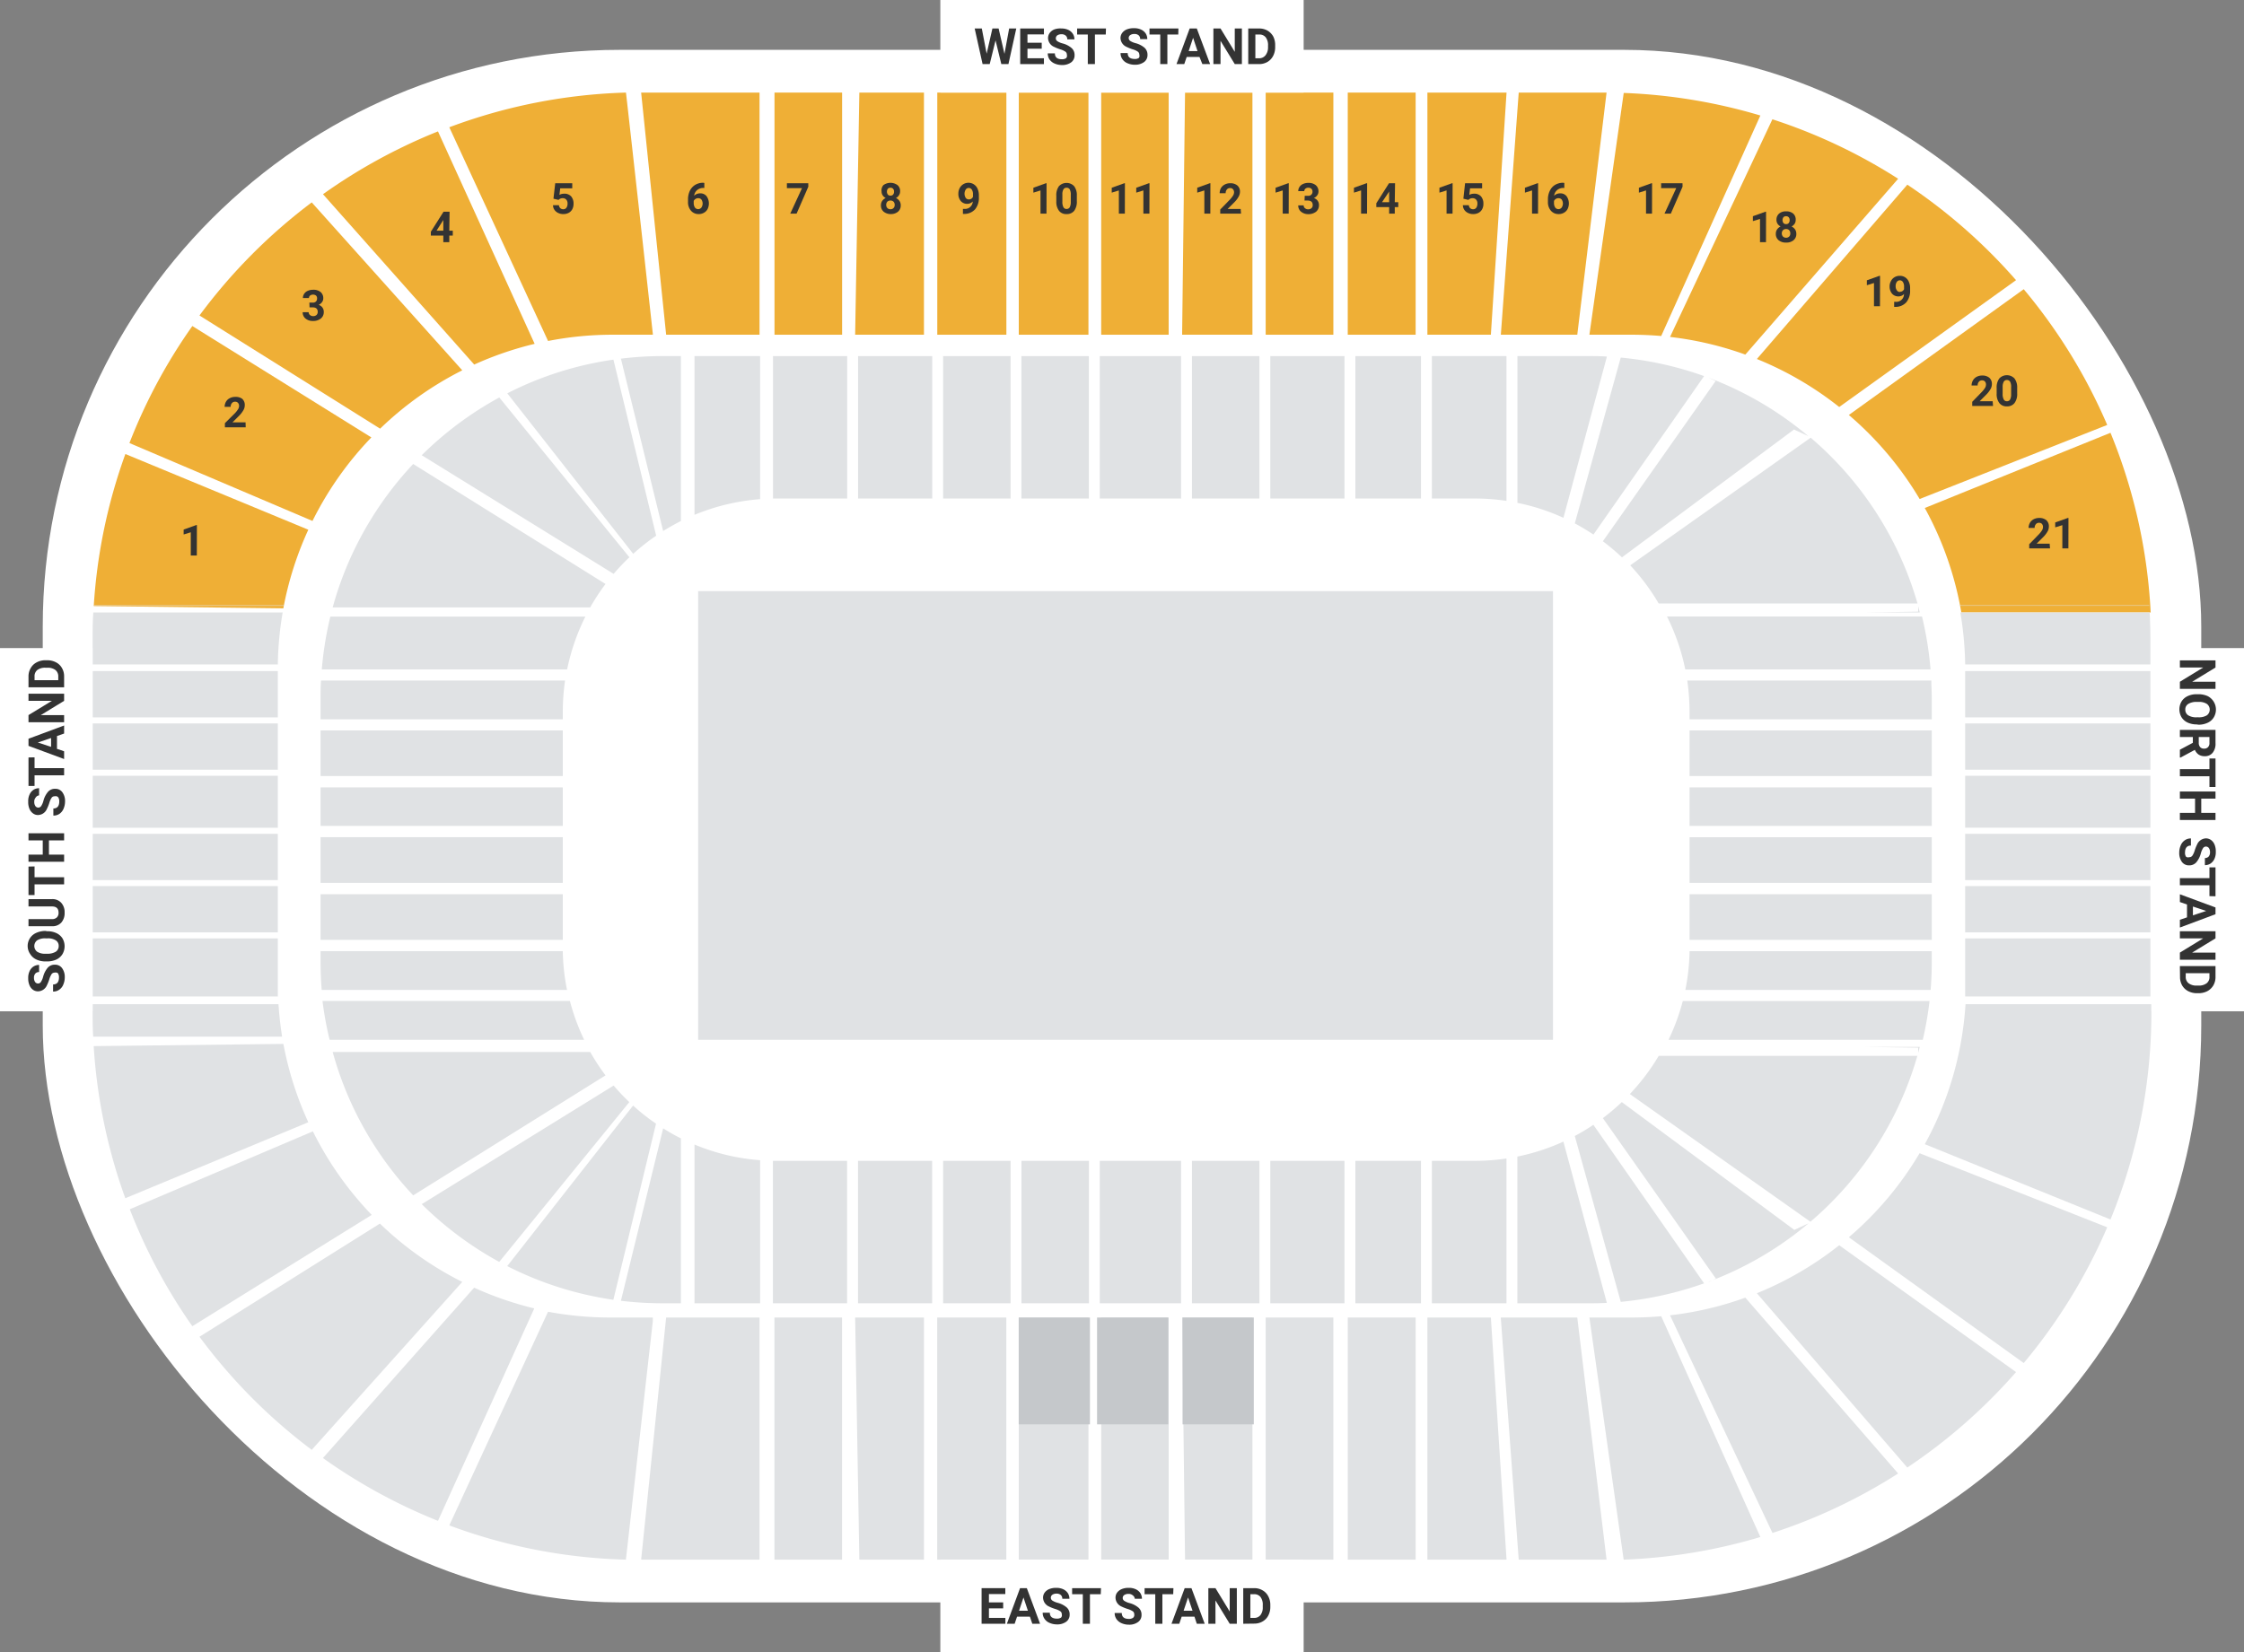<svg id="Layer_1" data-name="Layer 1" xmlns="http://www.w3.org/2000/svg" viewBox="0 0 315 232"><rect x="0" y="0" width="315" height="232" fill="#808080" stroke="none"/><defs><style>.cls-1{fill:#fff;}.cls-2{fill:#efaf36;}.cls-3,.cls-4{fill:#e0e2e4;}.cls-3{opacity:0.99;}.cls-3,.cls-5{isolation:isolate;}.cls-6{fill:#333;}.cls-7{fill:#c5c8cb;}</style></defs><rect id="Rectangle_720" data-name="Rectangle 720" class="cls-1" x="6" y="7" width="303" height="218" rx="81"/><path class="cls-2" d="M301.9,86H275.32a46.7,46.7,0,0,0-5.13-14.67l26.07-10.56A76.57,76.57,0,0,1,301.9,86Z"/><path class="cls-2" d="M39.78,85.42h0L13.16,85.1A76.5,76.5,0,0,1,17.6,63.75L43.28,74.38a47,47,0,0,0-3.5,11Z"/><path class="cls-2" d="M43.87,73.15h0L18.17,62.21A76.37,76.37,0,0,1,27,45.78L52.13,61.42a47.06,47.06,0,0,0-8.26,11.72Z"/><path class="cls-2" d="M269.47,70.07h0a47.09,47.09,0,0,0-9.94-11.8l24.55-17.66A76.91,76.91,0,0,1,295.8,59.67l-26.33,10.4Z"/><path class="cls-2" d="M53.36,60.19h0L28,44.3A77.42,77.42,0,0,1,43.76,28.42L64.89,52a46.93,46.93,0,0,0-11.53,8.19Z"/><path class="cls-2" d="M258.18,57.15h0a46.82,46.82,0,0,0-11.56-6.74l21.12-24.48A77.32,77.32,0,0,1,283,39.34L258.18,57.15Z"/><path class="cls-2" d="M66.57,51.19h0L45.34,27.27a77.57,77.57,0,0,1,16.14-8.82L75.05,48.28a47.18,47.18,0,0,0-8.48,2.91Z"/><path class="cls-2" d="M245,49.79h0a47,47,0,0,0-10.57-2.48l14.37-30.56a76.69,76.69,0,0,1,17.65,8.35L245,49.79Z"/><path class="cls-2" d="M76.93,47.87h0l-13.86-30A76.75,76.75,0,0,1,87.87,13c.69,6,3.46,31,3.77,33.88V47H86a46.86,46.86,0,0,0-9.07.88Z"/><path class="cls-2" d="M233.19,47.18h0c-1.38-.12-2.79-.18-4.18-.18h-5.9l4.82-33.95a77,77,0,0,1,19.18,3.17Z"/><path class="cls-2" d="M221.41,47H210.68l2.51-34h12.33Z"/><polygon class="cls-2" points="209.28 47 200.37 47 200.37 13 211.48 13 209.28 47"/><rect class="cls-2" x="189.19" y="13" width="9.53" height="34"/><rect class="cls-2" x="177.67" y="13" width="9.5" height="34"/><polygon class="cls-2" points="165.94 47 166.35 13 175.81 13 175.81 47 165.94 47"/><rect class="cls-2" x="154.58" y="13" width="9.47" height="34"/><rect class="cls-2" x="143.01" y="13" width="9.78" height="34"/><rect class="cls-2" x="131.57" y="13" width="9.7" height="34"/><polygon class="cls-2" points="120.04 47 120.63 13 129.7 13 129.7 47 120.04 47"/><rect class="cls-2" x="108.72" y="13" width="9.49" height="34"/><polygon class="cls-2" points="93.51 47 90 13 106.62 13 106.62 47 93.5 47 93.51 47"/><path class="cls-3" d="M39,139.92H13v-8.15H39V138c0,.64,0,1.29,0,1.92Z"/><rect class="cls-3" x="13" y="124.42" width="26" height="6.5"/><rect class="cls-3" x="13" y="117.08" width="26" height="6.5"/><polygon class="cls-3" points="39 116.23 13 116.23 13 108.93 39 108.93 39 116.22 39 116.23"/><rect class="cls-3" x="13" y="101.58" width="26" height="6.5"/><rect class="cls-3" x="13" y="94.23" width="26" height="6.5"/><path class="cls-3" d="M39,93.3H13V90c0-1.33,0-2.68.1-4H39.68A47,47,0,0,0,39,93.29Z"/><path class="cls-3" d="M39.85,85.07H13.16V85h26.7a.64.64,0,0,0,0,.07Z"/><polygon class="cls-4" points="225 219 213.19 219 210.67 185 221.41 185 225.52 219 225 219 225 219"/><polygon class="cls-4" points="211.48 219 200.37 219 200.37 185 209.28 185 211.48 219 211.48 219"/><rect class="cls-4" x="189.19" y="185" width="9.53" height="34"/><rect class="cls-4" x="177.67" y="185" width="9.5" height="34"/><polygon class="cls-4" points="175.81 219 166.35 219 165.94 185 175.81 185 175.81 219"/><rect class="cls-4" x="154.58" y="185" width="9.47" height="34"/><rect class="cls-4" x="143.01" y="185" width="9.78" height="34"/><rect class="cls-4" x="131.56" y="185" width="9.7" height="34"/><polygon class="cls-4" points="129.7 219 120.63 219 120.04 185 129.7 185 129.7 219"/><rect class="cls-4" x="108.71" y="185" width="9.49" height="34"/><polygon class="cls-4" points="106.62 219 90 219 93.51 185 106.62 185 106.62 219"/><path class="cls-4" d="M87.86,219h0a76.69,76.69,0,0,1-24.79-4.81l13.86-30A47.65,47.65,0,0,0,86,185h5.64l0,.52C89.61,203.41,88.29,215.29,87.86,219Z"/><path class="cls-4" d="M227.92,219,223.11,185H229c1.39,0,2.8-.06,4.19-.18l13.92,31A77.09,77.09,0,0,1,227.93,219Z"/><path class="cls-4" d="M248.81,215.25l-14.38-30.56A46.71,46.71,0,0,0,245,182.21l21.45,24.69a76.82,76.82,0,0,1-17.64,8.35Z"/><path class="cls-4" d="M61.48,213.55h0a77.39,77.39,0,0,1-16.15-8.82l21.23-23.92A47.18,47.18,0,0,0,75,183.72L61.48,213.55Z"/><path class="cls-4" d="M267.73,206.06l-21.11-24.47a47,47,0,0,0,11.56-6.74L283,192.66a77.29,77.29,0,0,1-15.26,13.4Z"/><path class="cls-4" d="M43.76,203.58h0A77.17,77.17,0,0,1,28,187.7l25.33-15.89A46.8,46.8,0,0,0,64.89,180Z"/><path class="cls-4" d="M284.08,191.39l-24.55-17.66a46.88,46.88,0,0,0,9.93-11.8l26.34,10.4a77.2,77.2,0,0,1-11.72,19.06Z"/><path class="cls-4" d="M27,186.22h0a76.94,76.94,0,0,1-8.78-16.42l25.7-10.94a47.11,47.11,0,0,0,8.26,11.73L27,186.22Z"/><path class="cls-4" d="M296.25,171.23h0l-26.06-10.57a46.71,46.71,0,0,0,3.91-9.38A47.25,47.25,0,0,0,275.91,141H302v1a76.56,76.56,0,0,1-5.74,29.23Z"/><path class="cls-4" d="M17.59,168.25h0a76.85,76.85,0,0,1-4.44-21.36l26.63-.31a47,47,0,0,0,3.5,11L17.59,168.25Z"/><path class="cls-4" d="M39.6,145.56H13.08C13,144.38,13,143.18,13,142v-1H39.09c.1,1.53.27,3.06.51,4.56Z"/><polygon class="cls-3" points="275 85 301.7 85 301.7 85.03 301.7 85.06 275.01 85.06 275.01 85.03 275 85 275 85"/><path class="cls-3" d="M275.18,86h26.58c.07,1.33.1,2.68.1,4v3.3h-26a47,47,0,0,0-.68-7.29Z"/><rect class="cls-3" x="275.86" y="94.23" width="26" height="6.5"/><rect class="cls-3" x="275.86" y="101.58" width="26" height="6.5"/><polygon class="cls-3" points="275.86 108.93 301.86 108.93 301.86 116.22 275.86 116.22 275.86 108.92 275.86 108.93"/><rect class="cls-3" x="275.86" y="117.08" width="26" height="6.5"/><rect class="cls-3" x="275.86" y="124.42" width="26" height="6.5"/><path class="cls-3" d="M275.86,131.77h26v8.15h-26c0-.62,0-1.26,0-1.92v-6.22Z"/><path class="cls-4" d="M82,146H46.27a47.39,47.39,0,0,1-1-5.45H80A30.16,30.16,0,0,0,82,146Z"/><path class="cls-4" d="M79.59,139H45.16c-.11-1.32-.16-2.65-.16-4v-1.45H79a29.87,29.87,0,0,0,.59,5.42Z"/><polygon class="cls-4" points="79 131.97 45 131.97 45 125.56 79 125.56 79 131.97 79 131.97"/><polygon class="cls-4" points="79 123.97 45 123.97 45 117.55 79 117.55 79 123.97 79 123.97"/><polygon class="cls-4" points="79 115.97 45 115.97 45 110.56 79 110.56 79 115.97 79 115.97"/><polygon class="cls-4" points="79 108.97 45 108.97 45 102.56 79 102.56 79 108.97 79 108.97"/><path class="cls-4" d="M79,101H45V98c0-.81,0-1.64.06-2.44H79.32A31.36,31.36,0,0,0,79,100v1Z"/><path class="cls-4" d="M79.61,94H45.17a49,49,0,0,1,1.2-7.42h35.8A30.06,30.06,0,0,0,79.61,94Z"/><path class="cls-4" d="M234,86.56h35.8A48.71,48.71,0,0,1,271,94H236.57A29.87,29.87,0,0,0,234,86.56Z"/><path class="cls-4" d="M236.85,95.56h34.26c0,.81.06,1.63.06,2.44v3h-34v-1a31.36,31.36,0,0,0-.32-4.44Z"/><polygon class="cls-4" points="237.17 102.56 271.17 102.56 271.17 108.97 237.17 108.97 237.17 102.56 237.17 102.56"/><polygon class="cls-4" points="237.17 110.56 271.17 110.56 271.17 115.97 237.17 115.97 237.17 110.56 237.17 110.56"/><polygon class="cls-4" points="237.17 117.56 271.17 117.56 271.17 123.97 237.17 123.97 237.17 117.56 237.17 117.56"/><polygon class="cls-4" points="237.17 125.56 271.17 125.56 271.17 131.97 237.17 131.97 237.17 125.56 237.17 125.56"/><path class="cls-4" d="M237.17,133.56h34V135c0,1.32-.05,2.66-.16,4H236.58a29.76,29.76,0,0,0,.59-5.41Z"/><path class="cls-4" d="M236.21,140.56h34.65a49.89,49.89,0,0,1-.95,5.44H234.22a30.06,30.06,0,0,0,2-5.44h0Z"/><path class="cls-4" d="M269.49,86h-7.72l7.49-.11v-.76c.09.35.16.62.23.87Z"/><path class="cls-4" d="M82.85,85.29H46.7a47.62,47.62,0,0,1,4.46-10.83A48.42,48.42,0,0,1,58,65.15L85,82a30.2,30.2,0,0,0-2.16,3.3Z"/><path class="cls-4" d="M269.15,84.74H232.84a30.13,30.13,0,0,0-4-5.36l25.33-17.92a48,48,0,0,1,15,23.28Z"/><path class="cls-4" d="M86.14,80.58h0L59.2,63.92a48.33,48.33,0,0,1,10.89-8.11L88.35,78.25a28.33,28.33,0,0,0-2.2,2.32Z"/><path class="cls-4" d="M227.68,78.26h0A31.77,31.77,0,0,0,225,76l15.83-22.5-1-.47a48,48,0,0,1,14,8.2l-2-.92L227.67,78.27h0Z"/><path class="cls-4" d="M88.88,77.76h0L71.21,55.23a47.41,47.41,0,0,1,14.9-4.73l6,24.72a29.22,29.22,0,0,0-3.22,2.54Z"/><path class="cls-4" d="M223.68,75.06h0c-.85-.56-1.72-1.09-2.62-1.57l6.45-23.28a47.76,47.76,0,0,1,11.7,2.6L223.68,75.06Z"/><path class="cls-4" d="M93.09,74.57h0L87.16,50.36A47.56,47.56,0,0,1,93,50h2.58V73.16c-.83.42-1.66.89-2.49,1.4Z"/><path class="cls-4" d="M219.47,72.71h0a29.57,29.57,0,0,0-6.46-2.1V50h10c.83,0,1.7,0,2.56.07l-6.1,22.63Z"/><path class="cls-4" d="M97.49,72.29V50h9.21V70.09a30,30,0,0,0-9.21,2.2Z"/><path class="cls-4" d="M211.47,70.33h0A30.36,30.36,0,0,0,207,70h-6V50h10.47V70.33Z"/><path class="cls-4" d="M108.51,70h0V50h10.41V70H108.51Z"/><rect class="cls-4" x="190.26" y="50" width="9.21" height="20"/><rect class="cls-4" x="178.32" y="50" width="10.41" height="20"/><rect class="cls-4" x="167.32" y="50" width="9.47" height="20"/><rect class="cls-4" x="154.38" y="50" width="11.41" height="20"/><rect class="cls-4" x="143.38" y="50" width="9.47" height="20"/><rect class="cls-4" x="132.39" y="50" width="9.47" height="20"/><rect class="cls-4" x="120.45" y="50" width="10.41" height="20"/><path class="cls-4" d="M223,183H213V162.4a29.76,29.76,0,0,0,6.46-2.1l6.1,22.64C224.7,183,223.84,183,223,183Z"/><path class="cls-4" d="M211.47,183H201V163h6a30.36,30.36,0,0,0,4.47-.33V183Z"/><rect class="cls-4" x="190.26" y="163" width="9.21" height="20"/><polygon class="cls-4" points="188.73 183 178.32 183 178.32 163 188.73 163 188.73 183 188.73 183"/><rect class="cls-4" x="167.32" y="163" width="9.47" height="20"/><polygon class="cls-4" points="165.79 183 154.38 183 154.38 163 165.79 163 165.79 183 165.79 183"/><rect class="cls-4" x="143.39" y="163" width="9.47" height="20"/><rect class="cls-4" x="132.39" y="163" width="9.47" height="20"/><polygon class="cls-4" points="130.85 183 120.44 183 120.44 163 130.85 163 130.85 183 130.85 183"/><path class="cls-4" d="M118.91,183H108.5V163h10.41v20Z"/><path class="cls-4" d="M106.7,183H97.49V160.71a29.53,29.53,0,0,0,9.21,2.2Z"/><path class="cls-4" d="M95.58,183H93a49.61,49.61,0,0,1-5.84-.35l5.93-24.21c.81.5,1.65,1,2.49,1.4V183Z"/><path class="cls-4" d="M227.51,182.79h0l-6.45-23.28a28.64,28.64,0,0,0,2.61-1.57l15.54,22.26a48.43,48.43,0,0,1-11.7,2.6Z"/><path class="cls-4" d="M86.1,182.51h0a47.93,47.93,0,0,1-14.9-4.73l17.67-22.54a29.22,29.22,0,0,0,3.22,2.54Z"/><path class="cls-4" d="M239.87,180h0l1-.46L225,157a30.11,30.11,0,0,0,2.66-2.25l24.22,17.95,2-.93a47.68,47.68,0,0,1-14,8.19Z"/><path class="cls-4" d="M70.08,177.19h0a48.49,48.49,0,0,1-10.88-8.11l26.94-16.65a30.15,30.15,0,0,0,2.2,2.32Z"/><path class="cls-4" d="M254.12,171.54l-25.33-17.92a30.18,30.18,0,0,0,4.05-5.36h36.31a48.09,48.09,0,0,1-15,23.28Z"/><path class="cls-4" d="M58,167.85h0a48.12,48.12,0,0,1-6.84-9.31,47.62,47.62,0,0,1-4.46-10.83H82.85A30.2,30.2,0,0,0,85,151Z"/><path class="cls-4" d="M269.26,147.85h0v-.74l-7.62-.11h7.85c-.09.32-.16.6-.23.85Z"/><rect id="Rectangle_761" data-name="Rectangle 761" class="cls-4" x="98" y="83" width="120" height="63"/><rect id="Rectangle_763" data-name="Rectangle 763" class="cls-1" x="132" width="51" height="13"/><rect id="Rectangle_764" data-name="Rectangle 764" class="cls-1" x="132" y="219" width="51" height="13"/><rect id="Rectangle_765" data-name="Rectangle 765" class="cls-1" x="302" y="91" width="13" height="51"/><rect id="Rectangle_766" data-name="Rectangle 766" class="cls-1" y="91" width="13" height="51"/><g class="cls-5"><path class="cls-6" d="M141,7.56,141.66,4h1l-1.1,5h-1l-.81-3.33L138.93,9h-1l-1.11-5h1l.68,3.54L139.31,4h.87Z"/><path class="cls-6" d="M146.23,6.84h-2V8.18h2.31V9h-3.33V4h3.33v.83h-2.31V6h2Z"/><path class="cls-6" d="M149.76,7.69a.51.51,0,0,0-.21-.44,2.64,2.64,0,0,0-.74-.33,6.26,6.26,0,0,1-.84-.34,1.38,1.38,0,0,1-.85-1.23,1.21,1.21,0,0,1,.23-.72,1.51,1.51,0,0,1,.65-.5A2.42,2.42,0,0,1,149,4a2.24,2.24,0,0,1,.95.19,1.55,1.55,0,0,1,.64.54,1.39,1.39,0,0,1,.23.8h-1a.67.67,0,0,0-.22-.53.85.85,0,0,0-.6-.19,1,1,0,0,0-.59.16.53.53,0,0,0-.2.42.49.49,0,0,0,.24.41,2.5,2.5,0,0,0,.72.3,3.11,3.11,0,0,1,1.27.66,1.28,1.28,0,0,1,.4,1,1.19,1.19,0,0,1-.48,1,2.13,2.13,0,0,1-1.32.37,2.59,2.59,0,0,1-1-.21,1.67,1.67,0,0,1-.72-.58,1.49,1.49,0,0,1-.24-.85h1c0,.55.32.83,1,.83a1,1,0,0,0,.57-.15A.49.49,0,0,0,149.76,7.69Z"/><path class="cls-6" d="M155.22,4.85H153.7V9h-1V4.85h-1.5V4h4.05Z"/><path class="cls-6" d="M159.93,7.69a.51.51,0,0,0-.21-.44,2.5,2.5,0,0,0-.74-.33,6.26,6.26,0,0,1-.84-.34,1.4,1.4,0,0,1-.85-1.23,1.21,1.21,0,0,1,.23-.72,1.51,1.51,0,0,1,.65-.5,2.49,2.49,0,0,1,1-.17,2.24,2.24,0,0,1,1,.19,1.58,1.58,0,0,1,.65.54,1.47,1.47,0,0,1,.23.8h-1a.69.69,0,0,0-.21-.53.89.89,0,0,0-.61-.19,1,1,0,0,0-.58.16.51.51,0,0,0-.21.42.49.49,0,0,0,.24.41,2.64,2.64,0,0,0,.72.3,3.16,3.16,0,0,1,1.28.66,1.32,1.32,0,0,1,.4,1,1.2,1.2,0,0,1-.49,1,2.13,2.13,0,0,1-1.32.37,2.51,2.51,0,0,1-1-.21,1.56,1.56,0,0,1-.72-.58,1.42,1.42,0,0,1-.25-.85h1c0,.55.33.83,1,.83a.92.92,0,0,0,.57-.15A.49.49,0,0,0,159.93,7.69Z"/><path class="cls-6" d="M165.4,4.85h-1.53V9h-1V4.85h-1.51V4h4.06Z"/><path class="cls-6" d="M168.38,8h-1.8l-.34,1h-1.09L167,4H168l1.87,5h-1.09Zm-1.52-.83h1.24l-.62-1.86Z"/><path class="cls-6" d="M174.33,9h-1l-2-3.27V9h-1V4h1l2,3.28V4h1Z"/><path class="cls-6" d="M175.22,9V4h1.53a2.33,2.33,0,0,1,1.18.3,2.18,2.18,0,0,1,.81.84A2.64,2.64,0,0,1,179,6.4v.23a2.6,2.6,0,0,1-.29,1.23,2.09,2.09,0,0,1-.8.84,2.33,2.33,0,0,1-1.18.3Zm1-4.15V8.18h.49a1.11,1.11,0,0,0,.92-.4A1.74,1.74,0,0,0,178,6.66V6.4a1.79,1.79,0,0,0-.32-1.15,1.08,1.08,0,0,0-.92-.4Z"/></g><g class="cls-5"><path class="cls-6" d="M140.82,225.84h-2v1.34h2.31V228h-3.34v-5h3.33v.83h-2.3V225h2Z"/><path class="cls-6" d="M144.57,227h-1.8l-.34,1h-1.09l1.85-5h.95l1.86,5h-1.09Zm-1.52-.83h1.24l-.62-1.86Z"/><path class="cls-6" d="M149.05,226.69a.53.53,0,0,0-.2-.44,2.79,2.79,0,0,0-.74-.33,5.94,5.94,0,0,1-.85-.34,1.39,1.39,0,0,1-.84-1.23,1.2,1.2,0,0,1,.22-.72,1.51,1.51,0,0,1,.65-.5,2.49,2.49,0,0,1,1-.17,2.21,2.21,0,0,1,.95.19,1.58,1.58,0,0,1,.65.54,1.47,1.47,0,0,1,.23.8h-1a.69.69,0,0,0-.21-.53.89.89,0,0,0-.61-.19,1,1,0,0,0-.58.16.51.51,0,0,0-.21.42.49.49,0,0,0,.24.41,2.78,2.78,0,0,0,.72.3,3.16,3.16,0,0,1,1.28.66,1.28,1.28,0,0,1,.4,1,1.18,1.18,0,0,1-.49,1,2.11,2.11,0,0,1-1.32.37,2.51,2.51,0,0,1-1-.21,1.56,1.56,0,0,1-.72-.58,1.42,1.42,0,0,1-.25-.85h1c0,.55.33.83,1,.83a1,1,0,0,0,.58-.15A.5.5,0,0,0,149.05,226.69Z"/><path class="cls-6" d="M154.52,223.85H153V228h-1v-4.15h-1.5V223h4.05Z"/><path class="cls-6" d="M159.22,226.69a.53.53,0,0,0-.2-.44,2.79,2.79,0,0,0-.74-.33,5.94,5.94,0,0,1-.85-.34,1.39,1.39,0,0,1-.84-1.23,1.2,1.2,0,0,1,.22-.72,1.55,1.55,0,0,1,.66-.5,2.4,2.4,0,0,1,.95-.17,2.21,2.21,0,0,1,1,.19,1.52,1.52,0,0,1,.65.54,1.47,1.47,0,0,1,.23.8h-1A.7.7,0,0,0,159,224a.85.85,0,0,0-.6-.19,1,1,0,0,0-.59.16.51.51,0,0,0-.21.42.48.48,0,0,0,.25.41,2.5,2.5,0,0,0,.72.3,3.18,3.18,0,0,1,1.27.66,1.28,1.28,0,0,1,.4,1,1.18,1.18,0,0,1-.49,1,2.08,2.08,0,0,1-1.31.37,2.52,2.52,0,0,1-1-.21,1.67,1.67,0,0,1-.72-.58,1.49,1.49,0,0,1-.25-.85h1c0,.55.33.83,1,.83a1,1,0,0,0,.57-.15A.5.5,0,0,0,159.22,226.69Z"/><path class="cls-6" d="M164.69,223.85h-1.52V228h-1v-4.15h-1.5V223h4.05Z"/><path class="cls-6" d="M167.67,227h-1.79l-.34,1h-1.09l1.85-5h.95l1.86,5H168Zm-1.52-.83h1.25l-.63-1.86Z"/><path class="cls-6" d="M173.62,228h-1l-2-3.27V228h-1v-5h1l2,3.28V223h1Z"/><path class="cls-6" d="M174.52,228v-5h1.53a2.26,2.26,0,0,1,1.17.3,2,2,0,0,1,.81.84,2.52,2.52,0,0,1,.29,1.24v.23a2.59,2.59,0,0,1-.28,1.23,2,2,0,0,1-.81.84,2.29,2.29,0,0,1-1.17.3Zm1-4.15v3.33h.5a1.12,1.12,0,0,0,.92-.4,1.74,1.74,0,0,0,.32-1.12v-.26a1.79,1.79,0,0,0-.31-1.15,1.1,1.1,0,0,0-.92-.4Z"/></g><g class="cls-5"><path class="cls-6" d="M306,96.73v-1l3.27-2H306v-1h5v1l-3.28,2H311v1Z"/><path class="cls-6" d="M308.38,101.72a3.06,3.06,0,0,1-1.29-.26,2,2,0,0,1-.86-.75,2.19,2.19,0,0,1,0-2.21,2,2,0,0,1,.85-.75,2.86,2.86,0,0,1,1.27-.27h.24a3.11,3.11,0,0,1,1.3.26,2.12,2.12,0,0,1,.86,3,1.91,1.91,0,0,1-.86.75,3,3,0,0,1-1.29.27Zm.22-1a2.15,2.15,0,0,0,1.19-.28,1,1,0,0,0,0-1.6,2,2,0,0,0-1.18-.28h-.24a2.12,2.12,0,0,0-1.19.28.89.89,0,0,0-.42.8.92.92,0,0,0,.41.8,2.12,2.12,0,0,0,1.18.28Z"/><path class="cls-6" d="M307.82,104.3v-.81H306v-1h5v1.85a2,2,0,0,1-.4,1.36,1.35,1.35,0,0,1-1.11.48,1.51,1.51,0,0,1-.85-.22,1.6,1.6,0,0,1-.54-.67l-2,1.08H306v-1.1Zm.83-.81v.82a.85.85,0,0,0,.2.6.7.7,0,0,0,.54.21.72.72,0,0,0,.55-.2.79.79,0,0,0,.21-.61v-.82Z"/><path class="cls-6" d="M310.15,110.5V109H306v-1h4.15v-1.5H311v4Z"/><path class="cls-6" d="M306,115.14v-1h2.13v-2H306v-1h5v1h-2v2h2v1Z"/><path class="cls-6" d="M307.31,120.36a.51.51,0,0,0,.44-.21,2.54,2.54,0,0,0,.33-.73,5.94,5.94,0,0,1,.34-.85,1.4,1.4,0,0,1,1.23-.85,1.21,1.21,0,0,1,.72.23,1.51,1.51,0,0,1,.5.65,2.49,2.49,0,0,1,.17,1,2.24,2.24,0,0,1-.19,1,1.58,1.58,0,0,1-.54.65,1.47,1.47,0,0,1-.8.23v-1a.69.69,0,0,0,.53-.21.89.89,0,0,0,.19-.61,1,1,0,0,0-.16-.58.51.51,0,0,0-.42-.21.49.49,0,0,0-.41.24,2.78,2.78,0,0,0-.3.72,3.16,3.16,0,0,1-.66,1.28,1.32,1.32,0,0,1-1,.4,1.2,1.2,0,0,1-1-.49,2.13,2.13,0,0,1-.37-1.32,2.51,2.51,0,0,1,.21-1,1.56,1.56,0,0,1,.58-.72,1.42,1.42,0,0,1,.85-.25v1c-.55,0-.83.33-.83,1a.92.92,0,0,0,.15.57A.49.49,0,0,0,307.31,120.36Z"/><path class="cls-6" d="M310.15,125.83V124.3H306v-1h4.15v-1.51H311v4.06Z"/><path class="cls-6" d="M307,128.81V127l-1-.34v-1.09l5,1.85v.95l-5,1.87v-1.09Zm.83-1.52v1.24l1.86-.62Z"/><path class="cls-6" d="M306,134.76v-1l3.27-2H306v-1h5v1l-3.28,2H311v1Z"/><path class="cls-6" d="M306,135.65h5v1.53a2.33,2.33,0,0,1-.3,1.18,2.18,2.18,0,0,1-.84.81,2.64,2.64,0,0,1-1.24.29h-.23a2.6,2.6,0,0,1-1.23-.29,2.09,2.09,0,0,1-.84-.8,2.32,2.32,0,0,1-.3-1.17Zm4.15,1h-3.33v.49a1.11,1.11,0,0,0,.4.92,1.74,1.74,0,0,0,1.12.33h.26a1.79,1.79,0,0,0,1.15-.32,1.08,1.08,0,0,0,.4-.92Z"/></g><g class="cls-5"><path class="cls-6" d="M7.69,136.57a.53.53,0,0,0-.44.2,2.79,2.79,0,0,0-.33.74,5.94,5.94,0,0,1-.34.85,1.39,1.39,0,0,1-1.23.84,1.2,1.2,0,0,1-.72-.22,1.49,1.49,0,0,1-.5-.66,2.4,2.4,0,0,1-.17-.95,2.21,2.21,0,0,1,.19-1,1.52,1.52,0,0,1,.54-.65,1.47,1.47,0,0,1,.8-.23v1a.69.69,0,0,0-.53.21.88.88,0,0,0-.19.61,1,1,0,0,0,.16.58.51.51,0,0,0,.42.21.48.48,0,0,0,.41-.25,2.5,2.5,0,0,0,.3-.72,3.18,3.18,0,0,1,.66-1.27,1.28,1.28,0,0,1,1-.4,1.18,1.18,0,0,1,1,.49,2.08,2.08,0,0,1,.37,1.31,2.52,2.52,0,0,1-.21,1,1.56,1.56,0,0,1-.58.72,1.42,1.42,0,0,1-.85.25v-1c.55,0,.83-.33.83-1a1,1,0,0,0-.15-.57A.5.5,0,0,0,7.69,136.57Z"/><path class="cls-6" d="M6.62,130.76a2.92,2.92,0,0,1,1.29.26,2,2,0,0,1,.86.74,2.19,2.19,0,0,1,0,2.21,2,2,0,0,1-.85.76,3.16,3.16,0,0,1-1.27.27H6.41a3,3,0,0,1-1.3-.27,2,2,0,0,1-.86-.75,2,2,0,0,1,.86-3,3.09,3.09,0,0,1,1.29-.26Zm-.22,1a2.07,2.07,0,0,0-1.19.28,1,1,0,0,0,0,1.59,2,2,0,0,0,1.18.29h.24a2.2,2.2,0,0,0,1.19-.28.92.92,0,0,0,.42-.81.9.9,0,0,0-.41-.79,2,2,0,0,0-1.18-.28Z"/><path class="cls-6" d="M4,126.25H7.3a1.66,1.66,0,0,1,1.29.51,1.94,1.94,0,0,1,.48,1.39,2,2,0,0,1-.46,1.39,1.67,1.67,0,0,1-1.27.52H4v-1H7.31A.94.94,0,0,0,8,128.8a.88.88,0,0,0,.22-.65q0-.86-.9-.87H4Z"/><path class="cls-6" d="M4.85,121.66v1.52H9v1H4.85v1.5H4v-4Z"/><path class="cls-6" d="M9,117v1H6.87v2H9v1H4v-1H6v-2H4v-1Z"/><path class="cls-6" d="M7.69,111.81a.5.5,0,0,0-.44.2,2.64,2.64,0,0,0-.33.74,5.75,5.75,0,0,1-.34.84,1.38,1.38,0,0,1-1.23.85,1.15,1.15,0,0,1-.72-.23,1.51,1.51,0,0,1-.5-.65,2.4,2.4,0,0,1-.17-1,2.18,2.18,0,0,1,.19-1,1.52,1.52,0,0,1,.54-.65,1.39,1.39,0,0,1,.8-.23v1A.67.67,0,0,0,5,112a.85.85,0,0,0-.19.6,1,1,0,0,0,.16.59.51.51,0,0,0,.42.21.5.5,0,0,0,.41-.25,2.5,2.5,0,0,0,.3-.72,3.11,3.11,0,0,1,.66-1.27,1.28,1.28,0,0,1,1-.4,1.18,1.18,0,0,1,1,.49,2.08,2.08,0,0,1,.37,1.31,2.59,2.59,0,0,1-.21,1,1.67,1.67,0,0,1-.58.72,1.49,1.49,0,0,1-.85.24v-1c.55,0,.83-.33.83-1a1,1,0,0,0-.15-.57A.48.48,0,0,0,7.69,111.81Z"/><path class="cls-6" d="M4.85,106.34v1.52H9v1H4.85v1.5H4v-4Z"/><path class="cls-6" d="M8,103.35v1.8l1,.34v1.09l-5-1.85v-1l5-1.86V103Zm-.83,1.52v-1.24l-1.86.63Z"/><path class="cls-6" d="M9,97.41v1l-3.27,2H9v1H4v-1l3.28-2H4v-1Z"/><path class="cls-6" d="M9,96.51H4V95a2.26,2.26,0,0,1,.3-1.17A2,2,0,0,1,5.16,93a2.52,2.52,0,0,1,1.24-.29h.23A2.59,2.59,0,0,1,7.86,93a2,2,0,0,1,.84.81A2.26,2.26,0,0,1,9,95Zm-4.15-1H8.18V95a1.12,1.12,0,0,0-.4-.92,1.74,1.74,0,0,0-1.12-.32H6.4a1.79,1.79,0,0,0-1.15.31,1.1,1.1,0,0,0-.4.92Z"/></g><rect id="Rectangle_908" data-name="Rectangle 908" class="cls-7" x="143" y="185" width="10" height="15"/><rect id="Rectangle_909" data-name="Rectangle 909" class="cls-7" x="154" y="185" width="10" height="15"/><rect id="Rectangle_910" data-name="Rectangle 910" class="cls-7" x="166" y="185" width="10" height="15"/><g class="cls-5"><path class="cls-6" d="M27.63,78h-.85V74.74l-1,.31v-.69l1.76-.63h.1Z"/></g><g class="cls-5"><path class="cls-6" d="M34.49,60H31.57v-.58L33,58a3.66,3.66,0,0,0,.42-.54.9.9,0,0,0,.14-.44.64.64,0,0,0-.15-.45.5.5,0,0,0-.41-.16.53.53,0,0,0-.45.2.77.77,0,0,0-.17.52h-.85a1.49,1.49,0,0,1,.19-.72,1.28,1.28,0,0,1,.53-.5,1.59,1.59,0,0,1,.77-.18A1.5,1.5,0,0,1,34,56a1.13,1.13,0,0,1,.36.9,1.41,1.41,0,0,1-.16.64,3.71,3.71,0,0,1-.56.76l-1,1h1.83Z"/></g><g class="cls-5"><path class="cls-6" d="M43.43,42.49h.45a.62.62,0,0,0,.48-.16.61.61,0,0,0,.15-.43.54.54,0,0,0-.15-.4.71.71,0,0,0-.83,0,.43.43,0,0,0-.16.35h-.85a1.06,1.06,0,0,1,.18-.6,1.12,1.12,0,0,1,.5-.41,1.72,1.72,0,0,1,.72-.15A1.58,1.58,0,0,1,45,41a1.12,1.12,0,0,1,.38.89.88.88,0,0,1-.18.54,1.18,1.18,0,0,1-.47.38,1,1,0,0,1,.72,1,1.13,1.13,0,0,1-.42.92,1.69,1.69,0,0,1-1.09.34,1.56,1.56,0,0,1-1.05-.34,1.09,1.09,0,0,1-.4-.89h.84a.48.48,0,0,0,.18.39.64.64,0,0,0,.45.16.68.68,0,0,0,.47-.16.58.58,0,0,0,.17-.43c0-.42-.23-.64-.7-.64h-.45Z"/></g><g class="cls-5"><path class="cls-6" d="M63.07,32.39h.49v.69h-.49V34h-.84v-.92H60.48l0-.54,1.78-2.81h.85Zm-1.79,0h.95v-1.5l-.06.1Z"/></g><g class="cls-5"><path class="cls-6" d="M77.69,27.9l.25-2.17h2.39v.71H78.64l-.11.92a1.29,1.29,0,0,1,.64-.16,1.24,1.24,0,0,1,1,.37,1.54,1.54,0,0,1,.34,1.06,1.61,1.61,0,0,1-.17.74,1.23,1.23,0,0,1-.5.51,1.57,1.57,0,0,1-.77.18,1.58,1.58,0,0,1-.72-.16,1.24,1.24,0,0,1-.52-.44,1.11,1.11,0,0,1-.2-.65h.83a.64.64,0,0,0,.19.42.6.6,0,0,0,.42.15.51.51,0,0,0,.44-.21,1,1,0,0,0,.16-.59.78.78,0,0,0-.18-.55.66.66,0,0,0-.51-.2.78.78,0,0,0-.49.16l-.08.08Z"/></g><g class="cls-5"><path class="cls-6" d="M98.87,25.69v.7h-.09a1.36,1.36,0,0,0-.92.3,1.23,1.23,0,0,0-.42.8,1.15,1.15,0,0,1,.86-.34,1.09,1.09,0,0,1,.88.39,1.77,1.77,0,0,1,.15,1.81,1.28,1.28,0,0,1-.51.52,1.44,1.44,0,0,1-.75.19A1.38,1.38,0,0,1,97,29.59a1.8,1.8,0,0,1-.42-1.25V28a2.77,2.77,0,0,1,.26-1.22,2,2,0,0,1,.76-.83,2.19,2.19,0,0,1,1.14-.29ZM98,27.83a.6.6,0,0,0-.37.11.62.62,0,0,0-.25.28v.26a1.15,1.15,0,0,0,.17.66.57.57,0,0,0,.91,0,1,1,0,0,0,0-1.12A.57.57,0,0,0,98,27.83Z"/></g><g class="cls-5"><path class="cls-6" d="M113.47,26.21,111.82,30h-.89l1.65-3.58h-2.12v-.69h3Z"/></g><g class="cls-5"><path class="cls-6" d="M126.35,26.87a.94.94,0,0,1-.16.55,1,1,0,0,1-.42.38,1.31,1.31,0,0,1,.49.41,1.08,1.08,0,0,1,.18.62,1.12,1.12,0,0,1-.39.9,1.55,1.55,0,0,1-1,.33,1.57,1.57,0,0,1-1-.33,1.12,1.12,0,0,1-.39-.9,1.08,1.08,0,0,1,.18-.62,1.24,1.24,0,0,1,.49-.41,1.06,1.06,0,0,1-.43-.38,1,1,0,0,1-.15-.55A1.11,1.11,0,0,1,124,26a1.68,1.68,0,0,1,2,0A1.07,1.07,0,0,1,126.35,26.87Zm-.76,1.9a.62.62,0,0,0-.16-.45.57.57,0,0,0-.43-.16.6.6,0,0,0-.44.16.65.65,0,0,0-.16.45.64.64,0,0,0,.16.44.59.59,0,0,0,.44.17.55.55,0,0,0,.43-.17A.57.57,0,0,0,125.59,28.77Zm-.09-1.86a.57.57,0,0,0-.13-.4.47.47,0,0,0-.37-.15.5.5,0,0,0-.37.14.71.71,0,0,0,0,.82.47.47,0,0,0,.37.15.45.45,0,0,0,.37-.15A.59.59,0,0,0,125.5,26.91Z"/></g><g class="cls-5"><path class="cls-6" d="M136.55,28.29a1.06,1.06,0,0,1-.77.33,1.15,1.15,0,0,1-.91-.39,1.53,1.53,0,0,1-.34-1.05,1.64,1.64,0,0,1,.18-.76,1.39,1.39,0,0,1,2.51.07,2.21,2.21,0,0,1,.19.91v.31a2.51,2.51,0,0,1-.53,1.68,2.06,2.06,0,0,1-1.51.65h-.2v-.71h.18A1.08,1.08,0,0,0,136.55,28.29ZM136,28a.61.61,0,0,0,.36-.1.68.68,0,0,0,.22-.26v-.35a1.13,1.13,0,0,0-.16-.66.51.51,0,0,0-.44-.24.51.51,0,0,0-.42.23,1.1,1.1,0,0,0,0,1.16A.52.52,0,0,0,136,28Z"/></g><g class="cls-5"><path class="cls-6" d="M157.9,30h-.84V26.74l-1,.31v-.69l1.76-.63h.09Z"/><path class="cls-6" d="M161.35,30h-.85V26.74l-1,.31v-.69l1.77-.63h.09Z"/></g><g class="cls-5"><path class="cls-6" d="M169.9,30h-.84V26.74l-1,.31v-.69l1.76-.63h.09Z"/><path class="cls-6" d="M174.21,30h-2.92v-.58L172.67,28a3.66,3.66,0,0,0,.42-.54.9.9,0,0,0,.14-.44.64.64,0,0,0-.15-.45.5.5,0,0,0-.41-.16.53.53,0,0,0-.45.2.77.77,0,0,0-.17.52h-.84a1.48,1.48,0,0,1,.18-.72,1.34,1.34,0,0,1,.53-.5,1.59,1.59,0,0,1,.77-.18,1.5,1.5,0,0,1,1,.31,1.11,1.11,0,0,1,.37.9,1.43,1.43,0,0,1-.17.64,3.37,3.37,0,0,1-.56.76l-1,1h1.83Z"/></g><g class="cls-5"><path class="cls-6" d="M180.9,30h-.84V26.74l-1,.31v-.69l1.76-.63h.09Z"/><path class="cls-6" d="M183.15,27.49h.45a.56.56,0,0,0,.64-.59.54.54,0,0,0-.16-.4.61.61,0,0,0-.42-.14.63.63,0,0,0-.41.13.43.43,0,0,0-.16.35h-.85a1.06,1.06,0,0,1,.18-.6,1.12,1.12,0,0,1,.5-.41,1.72,1.72,0,0,1,.72-.15,1.58,1.58,0,0,1,1.06.32,1.12,1.12,0,0,1,.38.89.88.88,0,0,1-.18.54,1.18,1.18,0,0,1-.47.38,1,1,0,0,1,.72,1,1.16,1.16,0,0,1-.41.92,1.74,1.74,0,0,1-1.1.34,1.56,1.56,0,0,1-1-.34,1.09,1.09,0,0,1-.4-.89H183a.48.48,0,0,0,.18.39.64.64,0,0,0,.45.16.68.68,0,0,0,.47-.16.54.54,0,0,0,.17-.43c0-.42-.23-.64-.7-.64h-.45Z"/></g><g class="cls-5"><path class="cls-6" d="M191.9,30h-.84V26.74l-1,.31v-.69l1.76-.63h.09Z"/><path class="cls-6" d="M195.79,28.39h.49v.69h-.49V30H195v-.92H193.2l0-.54,1.78-2.81h.85Zm-1.79,0H195v-1.5l-.06.1Z"/></g><g class="cls-5"><path class="cls-6" d="M203.9,30h-.84V26.74l-1,.31v-.69l1.76-.63h.09Z"/><path class="cls-6" d="M205.42,27.9l.24-2.17h2.39v.71h-1.69l-.11.92a1.32,1.32,0,0,1,.64-.16,1.24,1.24,0,0,1,1,.37,1.54,1.54,0,0,1,.34,1.06,1.5,1.5,0,0,1-.17.74,1.23,1.23,0,0,1-.5.51,1.57,1.57,0,0,1-.77.18,1.58,1.58,0,0,1-.72-.16,1.24,1.24,0,0,1-.52-.44,1.19,1.19,0,0,1-.2-.65h.84a.63.63,0,0,0,.18.42.6.6,0,0,0,.42.15.51.51,0,0,0,.44-.21,1,1,0,0,0,.16-.59.78.78,0,0,0-.18-.55.66.66,0,0,0-.51-.2.78.78,0,0,0-.49.16l-.08.08Z"/></g><g class="cls-5"><path class="cls-6" d="M215.9,30h-.84V26.74l-1,.31v-.69l1.76-.63h.09Z"/><path class="cls-6" d="M219.59,25.69v.7h-.09a1.36,1.36,0,0,0-.92.3,1.23,1.23,0,0,0-.42.8,1.15,1.15,0,0,1,.86-.34,1.09,1.09,0,0,1,.88.39,1.77,1.77,0,0,1,.15,1.81,1.28,1.28,0,0,1-.51.52,1.43,1.43,0,0,1-.74.19,1.39,1.39,0,0,1-1.09-.47,1.8,1.8,0,0,1-.42-1.25V28a2.64,2.64,0,0,1,.27-1.22,1.89,1.89,0,0,1,.75-.83,2.22,2.22,0,0,1,1.14-.29Zm-.83,2.14a.6.6,0,0,0-.37.11.68.68,0,0,0-.25.28v.26a1.15,1.15,0,0,0,.17.66.57.57,0,0,0,.91,0,1,1,0,0,0,0-1.12A.57.57,0,0,0,218.76,27.83Z"/></g><g class="cls-5"><path class="cls-6" d="M231.9,30h-.84V26.74l-1,.31v-.69l1.76-.63h.09Z"/><path class="cls-6" d="M236.19,26.21,234.54,30h-.89l1.65-3.58h-2.12v-.69h3Z"/></g><g class="cls-5"><path class="cls-6" d="M247.9,34h-.84V30.74l-1,.31v-.69l1.76-.63h.09Z"/><path class="cls-6" d="M252.07,30.87a1,1,0,0,1-.15.55,1.13,1.13,0,0,1-.43.38,1.31,1.31,0,0,1,.49.41,1.08,1.08,0,0,1,.18.62,1.12,1.12,0,0,1-.39.9,1.54,1.54,0,0,1-1.05.33,1.57,1.57,0,0,1-1.05-.33,1.12,1.12,0,0,1-.39-.9,1.08,1.08,0,0,1,.18-.62,1.24,1.24,0,0,1,.49-.41,1.13,1.13,0,0,1-.43-.38,1,1,0,0,1-.15-.55,1.11,1.11,0,0,1,.36-.87,1.41,1.41,0,0,1,1-.32,1.44,1.44,0,0,1,1,.32A1.1,1.1,0,0,1,252.07,30.87Zm-.76,1.9a.62.62,0,0,0-.16-.45.57.57,0,0,0-.43-.16.56.56,0,0,0-.43.16.61.61,0,0,0-.17.45.64.64,0,0,0,.16.44.6.6,0,0,0,.44.17.59.59,0,0,0,.44-.17A.6.6,0,0,0,251.31,32.77Zm-.09-1.86a.57.57,0,0,0-.13-.4.47.47,0,0,0-.37-.15.5.5,0,0,0-.37.14.71.71,0,0,0,0,.82.47.47,0,0,0,.37.15.45.45,0,0,0,.37-.15A.59.59,0,0,0,251.22,30.91Z"/></g><g class="cls-5"><path class="cls-6" d="M263.9,43h-.84V39.74l-1,.31v-.69l1.76-.63h.09Z"/><path class="cls-6" d="M267.27,41.29a1.06,1.06,0,0,1-.77.33,1.15,1.15,0,0,1-.91-.39,1.58,1.58,0,0,1-.34-1,1.53,1.53,0,0,1,.19-.76,1.29,1.29,0,0,1,.51-.55,1.4,1.4,0,0,1,.73-.19,1.32,1.32,0,0,1,.75.21,1.37,1.37,0,0,1,.51.6,2.06,2.06,0,0,1,.19.91v.31a2.51,2.51,0,0,1-.53,1.68,2,2,0,0,1-1.5.65h-.21v-.71h.19A1.08,1.08,0,0,0,267.27,41.29Zm-.56-.32a.6.6,0,0,0,.35-.1.68.68,0,0,0,.22-.26v-.35a1.13,1.13,0,0,0-.16-.66.51.51,0,0,0-.44-.24.51.51,0,0,0-.42.23,1,1,0,0,0-.16.59.94.94,0,0,0,.16.57A.5.5,0,0,0,266.71,41Z"/></g><g class="cls-5"><path class="cls-6" d="M279.77,57h-2.92v-.58L278.23,55a3.66,3.66,0,0,0,.42-.54.88.88,0,0,0,.13-.44.64.64,0,0,0-.14-.45.51.51,0,0,0-.41-.16.53.53,0,0,0-.45.2.77.77,0,0,0-.17.52h-.85a1.49,1.49,0,0,1,.19-.72,1.32,1.32,0,0,1,.52-.5,1.66,1.66,0,0,1,.78-.18,1.52,1.52,0,0,1,1,.31,1.13,1.13,0,0,1,.36.9,1.41,1.41,0,0,1-.16.64,3.71,3.71,0,0,1-.56.76l-1,1h1.83Z"/><path class="cls-6" d="M283.16,55.24a2.11,2.11,0,0,1-.37,1.35,1.28,1.28,0,0,1-1.07.47,1.26,1.26,0,0,1-1.06-.46,2.05,2.05,0,0,1-.38-1.32V54.5a2.12,2.12,0,0,1,.37-1.36,1.47,1.47,0,0,1,2.13,0,2.05,2.05,0,0,1,.38,1.32Zm-.85-.87a1.53,1.53,0,0,0-.14-.77.5.5,0,0,0-.45-.24.48.48,0,0,0-.44.23,1.42,1.42,0,0,0-.16.72v1a1.56,1.56,0,0,0,.15.77.47.47,0,0,0,.45.26.48.48,0,0,0,.45-.25,1.56,1.56,0,0,0,.14-.74Z"/></g><g class="cls-5"><path class="cls-6" d="M287.77,77h-2.92v-.58L286.23,75a3.66,3.66,0,0,0,.42-.54.88.88,0,0,0,.13-.44.64.64,0,0,0-.14-.45.51.51,0,0,0-.41-.16.53.53,0,0,0-.45.2.77.77,0,0,0-.17.52h-.85a1.49,1.49,0,0,1,.19-.72,1.32,1.32,0,0,1,.52-.5,1.66,1.66,0,0,1,.78-.18,1.52,1.52,0,0,1,1,.31,1.13,1.13,0,0,1,.36.9,1.41,1.41,0,0,1-.16.64,3.71,3.71,0,0,1-.56.76l-1,1h1.83Z"/><path class="cls-6" d="M290.35,77h-.85V73.74l-1,.31v-.69l1.77-.63h.09Z"/></g><g class="cls-5"><path class="cls-6" d="M146.9,30h-.84V26.74l-1,.31v-.69l1.76-.63h.09Z"/><path class="cls-6" d="M151.16,28.24a2.17,2.17,0,0,1-.36,1.35,1.31,1.31,0,0,1-1.08.47,1.26,1.26,0,0,1-1.06-.46,2.05,2.05,0,0,1-.38-1.32V27.5a2.12,2.12,0,0,1,.37-1.36,1.47,1.47,0,0,1,2.13,0,2.05,2.05,0,0,1,.38,1.32Zm-.85-.87a1.53,1.53,0,0,0-.14-.77.5.5,0,0,0-.45-.24.48.48,0,0,0-.44.23,1.33,1.33,0,0,0-.15.72v1a1.58,1.58,0,0,0,.14.77.47.47,0,0,0,.45.26.48.48,0,0,0,.45-.25,1.56,1.56,0,0,0,.14-.74Z"/></g></svg>